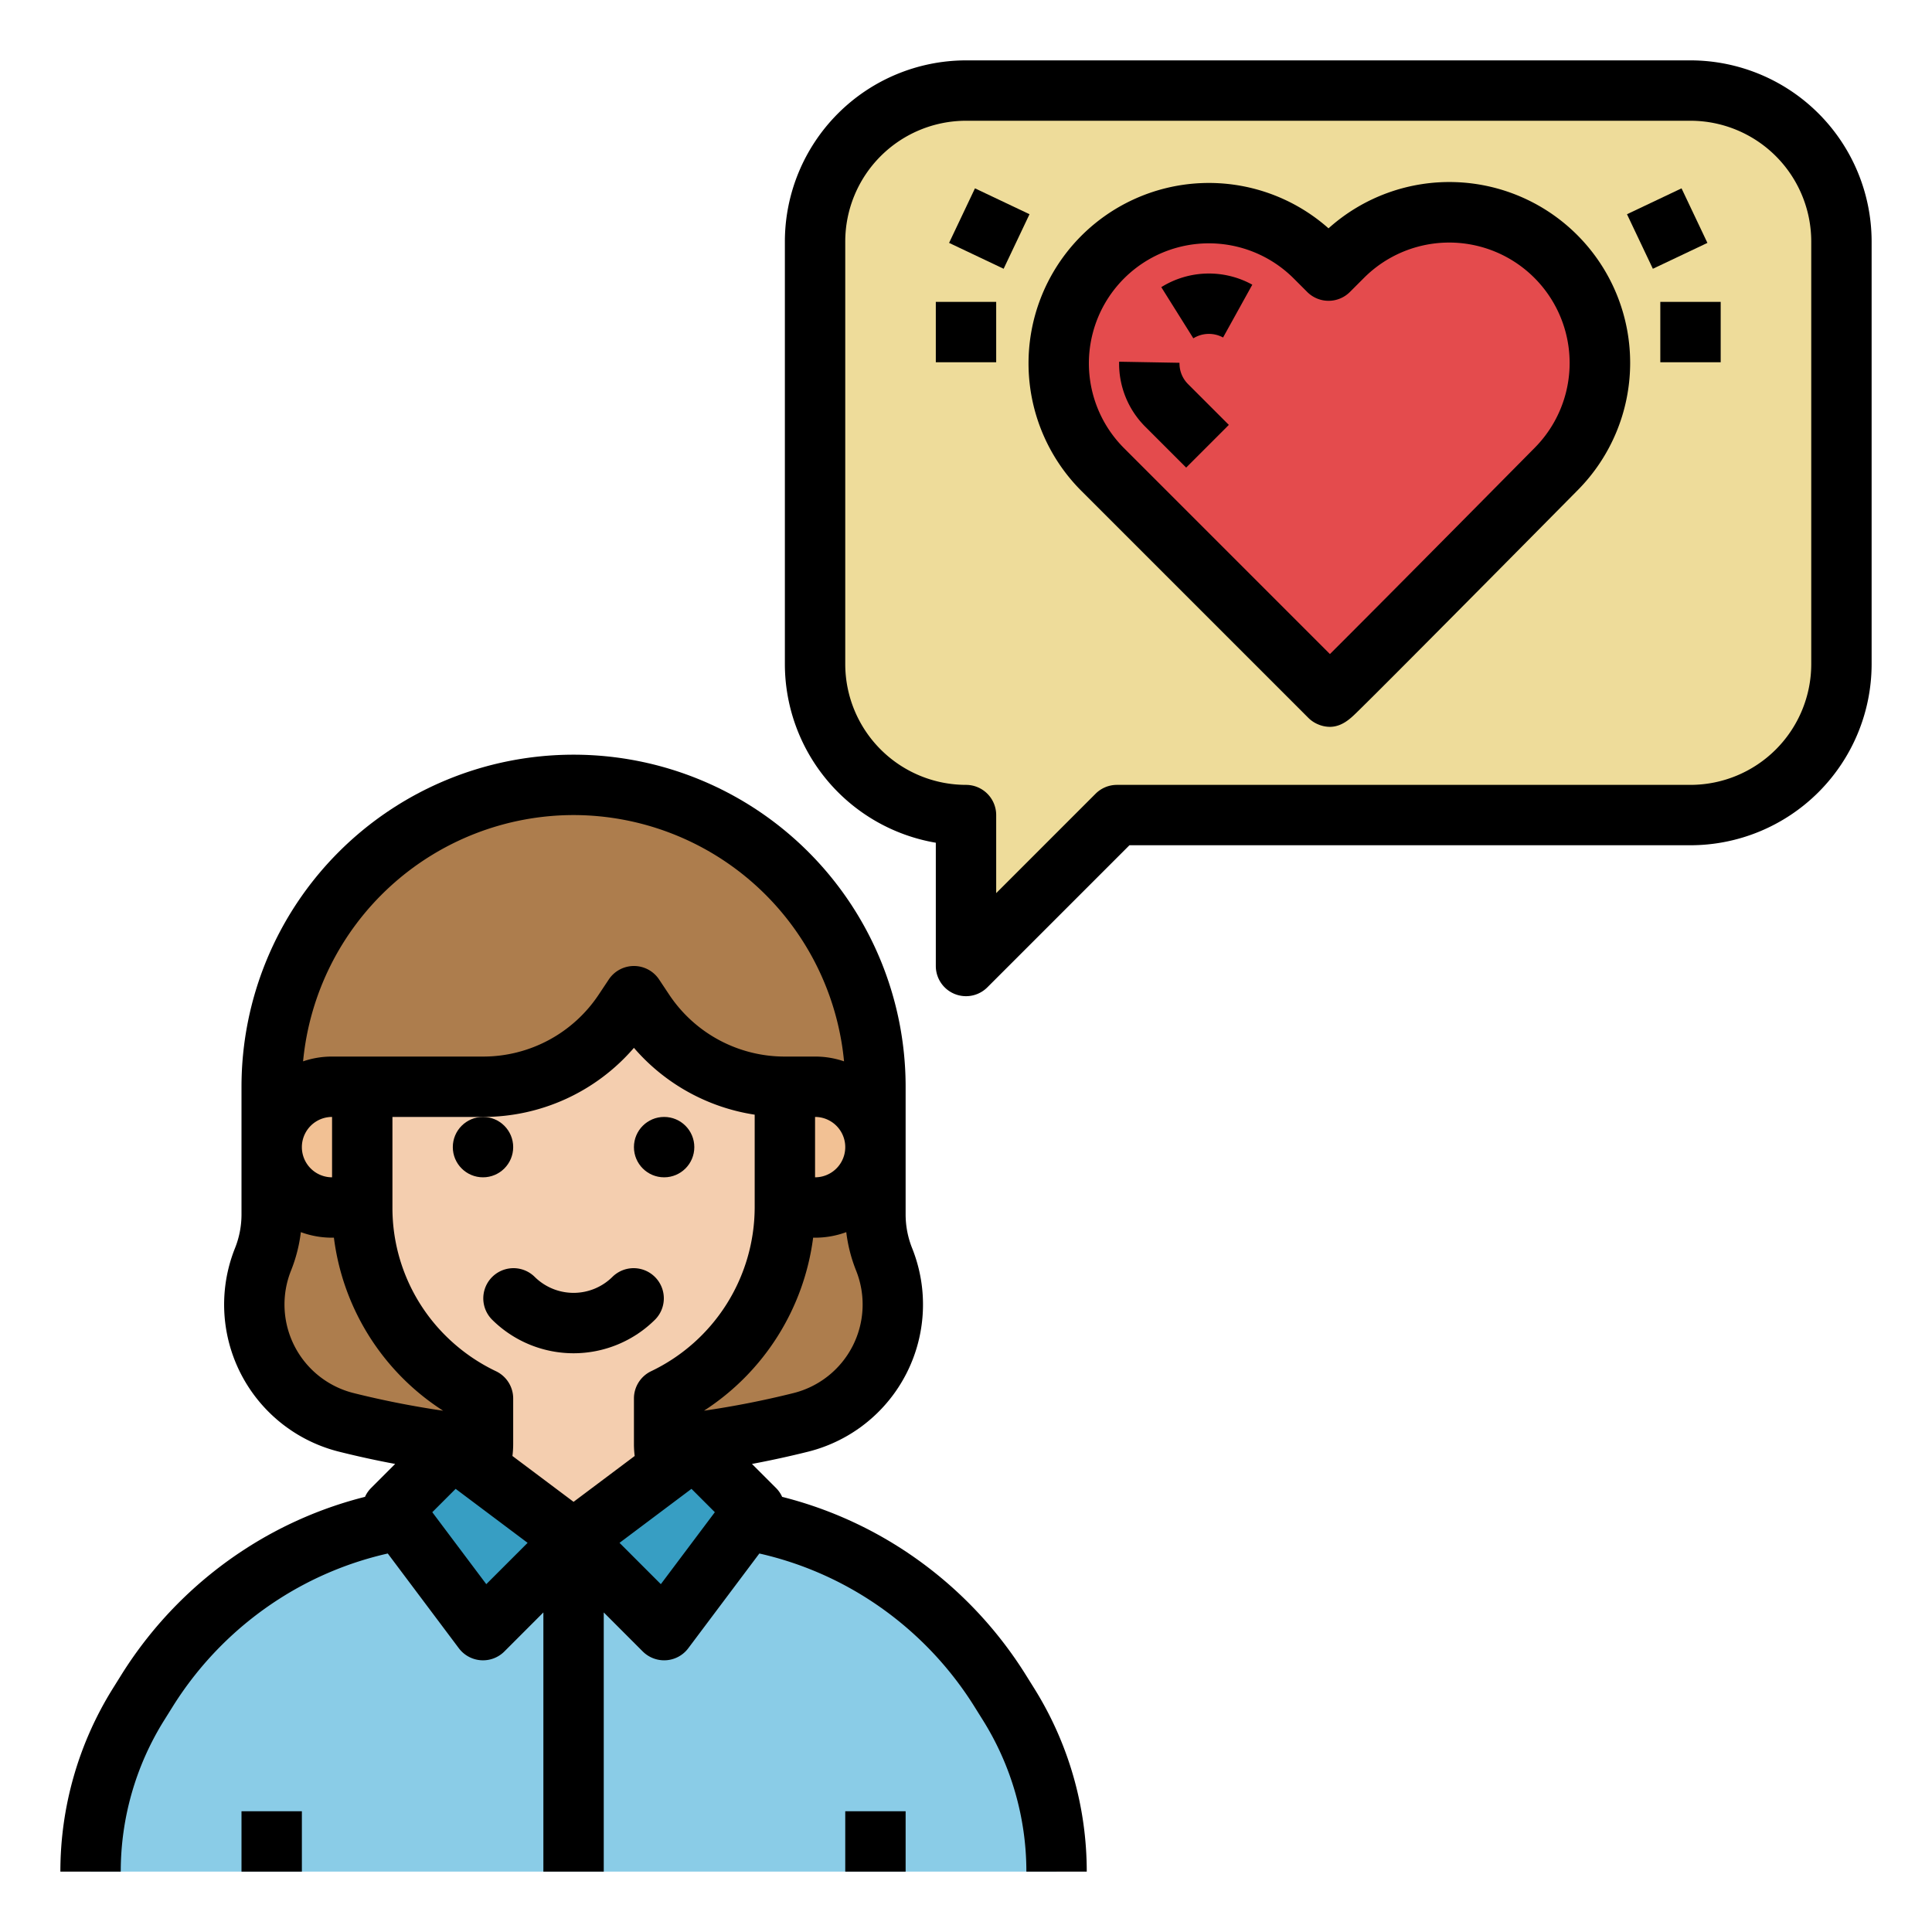 <?xml version="1.0"?>
<svg xmlns="http://www.w3.org/2000/svg" viewBox="0 0 512 512" width="512" height="512"><g id="Fill_out_line" data-name="Fill out line"><path d="M212.22,376.94v.01a248.415,248.415,0,0,1-120.44,0A32.147,32.147,0,0,1,69.7,333.76a32.24,32.24,0,0,0,2.3-11.96V288a79.831,79.831,0,0,1,22.87-56c.18-.19.37-.38.56-.57A79.988,79.988,0,0,1,232,288v33.8a32.24,32.24,0,0,0,2.3,11.96A32.179,32.179,0,0,1,212.22,376.94Z" style="fill:#ad7d4d"/><path d="M448,216H296l-40,40V216h0a40,40,0,0,1-40-40V64A40,40,0,0,1,256,24h192a40,40,0,0,1,40,40V176A40,40,0,0,1,448,216Z" style="fill:#eedc9a"/><path d="M88,288h32a0,0,0,0,1,0,0v32a0,0,0,0,1,0,0H88a16,16,0,0,1-16-16v0A16,16,0,0,1,88,288Z" style="fill:#f2c194"/><path d="M200,288h32a0,0,0,0,1,0,0v32a0,0,0,0,1,0,0H200a16,16,0,0,1-16-16v0A16,16,0,0,1,200,288Z" transform="translate(416 608) rotate(-180)" style="fill:#f2c194"/><path d="M280,496H24a83.708,83.708,0,0,1,12.72-44.35l2.33-3.73A99.042,99.042,0,0,1,110.72,402.16a19.709,19.709,0,0,0,16.15-13.01A19.387,19.387,0,0,0,128,382.58V368h48v14.58a19.791,19.791,0,0,0,4.94,13.06,19.648,19.648,0,0,0,12.34,6.52A99.01,99.01,0,0,1,264.95,447.92l2.33,3.73A83.708,83.708,0,0,1,280,496Z" style="fill:#8acce7"/><path d="M177.13,389.15,152,408l-25.13-18.85A19.387,19.387,0,0,0,128,382.58V368h48v14.58A19.387,19.387,0,0,0,177.13,389.15Z" style="fill:#f4ceaf"/><path d="M208,248v72a56,56,0,0,1-56,56h-0A56,56,0,0,1,96,320V248Z" style="fill:#f4ceaf"/><polygon points="200 400 176 432 152 408 184 384 200 400" style="fill:#379ec3"/><polygon points="152 408 128 432 104 400 120 384 152 408" style="fill:#379ec3"/><path d="M352.368,184.568,292.226,124.426a39.799,39.799,0,0,1,0-56.284l0-0a39.799,39.799,0,0,1,56.284,0l3.574,3.574,3.775-3.775a39.916,39.916,0,0,1,56.45,0l0.0 0a39.916,39.916,0,0,1,.153,56.296C386.688,150.294,352.368,184.923,352.368,184.568Z" style="fill:#e44b4d"/><path d="M224,253.1V288H208a44.826,44.826,0,0,1-37.31-19.97L168,264l-2.69,4.03A44.826,44.826,0,0,1,128,288H80V253.1A80.113,80.113,0,0,1,94.87,232H209.13A80.113,80.113,0,0,1,224,253.1Z" style="fill:#ad7d4d"/><path d="M173.657,349.657a8.001,8.001,0,0,0-11.314-11.314,14.643,14.643,0,0,1-20.686,0,8.001,8.001,0,0,0-11.314,11.314,30.628,30.628,0,0,0,43.314,0Z"/><circle cx="128" cy="304" r="8"/><circle cx="176" cy="304" r="8"/><path d="M271.735,443.681A107.599,107.599,0,0,0,238.585,410.217a106.231,106.231,0,0,0-31.314-13.536l-0-.001a7.829,7.829,0,0,0-1.61-2.34L199.28,387.96q7.5-1.41,14.88-3.25A40.194,40.194,0,0,0,241.73,330.79,24.083,24.083,0,0,1,240,321.8V288a88,88,0,0,0-176,0v33.8A24.083,24.083,0,0,1,62.27,330.79,40.194,40.194,0,0,0,89.84,384.71q7.365,1.845,14.88,3.25l-6.38,6.38A7.829,7.829,0,0,0,96.73,396.68l-0.0.001A106.231,106.231,0,0,0,65.415,410.217a107.591,107.591,0,0,0-33.15,33.465l-2.329,3.729A91.603,91.603,0,0,0,16,496H32a75.627,75.627,0,0,1,11.505-40.111l2.33-3.729a91.466,91.466,0,0,1,28.189-28.456,90.262,90.262,0,0,1,28.74-12.01l.005.007,18.83,25.1a8.006,8.006,0,0,0,12.06.86L144,427.31V496h16V427.31l10.34,10.35A8.043,8.043,0,0,0,176,440c.19,0,.38-.01.57-.02a7.967,7.967,0,0,0,5.83-3.18L201.23,411.7l.005-.007a90.262,90.262,0,0,1,28.74,12.01A91.474,91.474,0,0,1,258.165,452.158l2.331,3.731A75.629,75.629,0,0,1,272,496h16a91.605,91.605,0,0,0-13.935-48.588ZM226.88,336.73A24.196,24.196,0,0,1,210.28,369.18a240.065,240.065,0,0,1-23.71,4.67A64.435,64.435,0,0,0,215.49,328H216a23.902,23.902,0,0,0,8.27-1.47A40.38,40.38,0,0,0,226.88,336.73ZM216,312V296a8,8,0,0,1,0,16Zm-64-96a72.089,72.089,0,0,1,71.68,65.27A23.518,23.518,0,0,0,216,280h-8a36.76,36.76,0,0,1-30.66-16.41l-2.68-4.03a8.009,8.009,0,0,0-13.32,0l-2.68,4.03A36.76,36.76,0,0,1,128,280H88a23.518,23.518,0,0,0-7.68,1.27A72.089,72.089,0,0,1,152,216ZM88,296v16a8,8,0,0,1,0-16Zm5.72,73.18A24.196,24.196,0,0,1,77.12,336.73,40.38,40.38,0,0,0,79.73,326.53,23.902,23.902,0,0,0,88,328h.49a63.984,63.984,0,0,0,28.95,45.86C109.46,372.69,101.52,371.13,93.72,369.18Zm35.15,50.64L114.56,400.75l6.19-6.19,19.07,14.31Zm6.93-33.97a25.427,25.427,0,0,0,.2-3.27V370.61a7.993,7.993,0,0,0-4.56-7.22,48.44,48.44,0,0,1-13.38-9.44A47.718,47.718,0,0,1,104,320V296h24a52.715,52.715,0,0,0,40-18.31,52.726,52.726,0,0,0,32,17.71V320a48.248,48.248,0,0,1-27.43,43.38,8.011,8.011,0,0,0-4.57,7.23v11.97a25.427,25.427,0,0,0,.2,3.27L152,398Zm39.33,33.97-10.95-10.95L183.25,394.56l6.19,6.19Z"/><rect x="224" y="480" width="16" height="16"/><rect x="64" y="480" width="16" height="16"/><path d="M448,16H256a48.054,48.054,0,0,0-48,48V176a48.078,48.078,0,0,0,40,47.333V256a8.001,8.001,0,0,0,13.657,5.657L299.313,224H448a48.054,48.054,0,0,0,48-48V64A48.054,48.054,0,0,0,448,16Zm32,160a32.037,32.037,0,0,1-32,32H296a8.002,8.002,0,0,0-5.657,2.343L264,236.687V216a8,8,0,0,0-8-8,32.037,32.037,0,0,1-32-32V64a32.037,32.037,0,0,1,32-32H448a32.037,32.037,0,0,1,32,32Z"/><path d="M352.072,60.511A47.8,47.8,0,0,0,286.568,130.083l60.064,60.063a7.971,7.971,0,0,0,2.695,1.823,8.068,8.068,0,0,0,3.092.652c3.218,0,5.5-2.228,7.137-3.824,1.021-.997,2.496-2.455,4.34-4.291,3.646-3.631,8.752-8.752,14.654-14.688,9.983-10.041,23.307-23.484,39.599-39.956a47.916,47.916,0,0,0-66.077-69.352Zm54.702,58.1c-32.778,33.139-47.645,48.065-54.33,54.721l-54.562-54.562a31.798,31.798,0,0,1,44.97-44.97l3.574,3.574a8.003,8.003,0,0,0,11.314,0l3.775-3.775a31.916,31.916,0,0,1,45.258,45.013Z"/><path d="M307.752,76.099l8.496,13.557a7.851,7.851,0,0,1,7.878-.214l7.748-13.998a23.844,23.844,0,0,0-24.122.655Z"/><path d="M312.578,96.144l-15.998-.287a23.602,23.602,0,0,0,6.959,17.256L314.343,123.916l11.314-11.314-10.805-10.805A7.723,7.723,0,0,1,312.578,96.144Z"/><rect x="248" y="80" width="16" height="16"/><rect x="254.176" y="52.571" width="15.999" height="16" transform="translate(95.079 271.482) rotate(-64.621)"/><rect x="440" y="80" width="16" height="16"/><rect x="433.825" y="52.572" width="16" height="15.999" transform="translate(16.676 195.206) rotate(-25.378)"/></g></svg>
